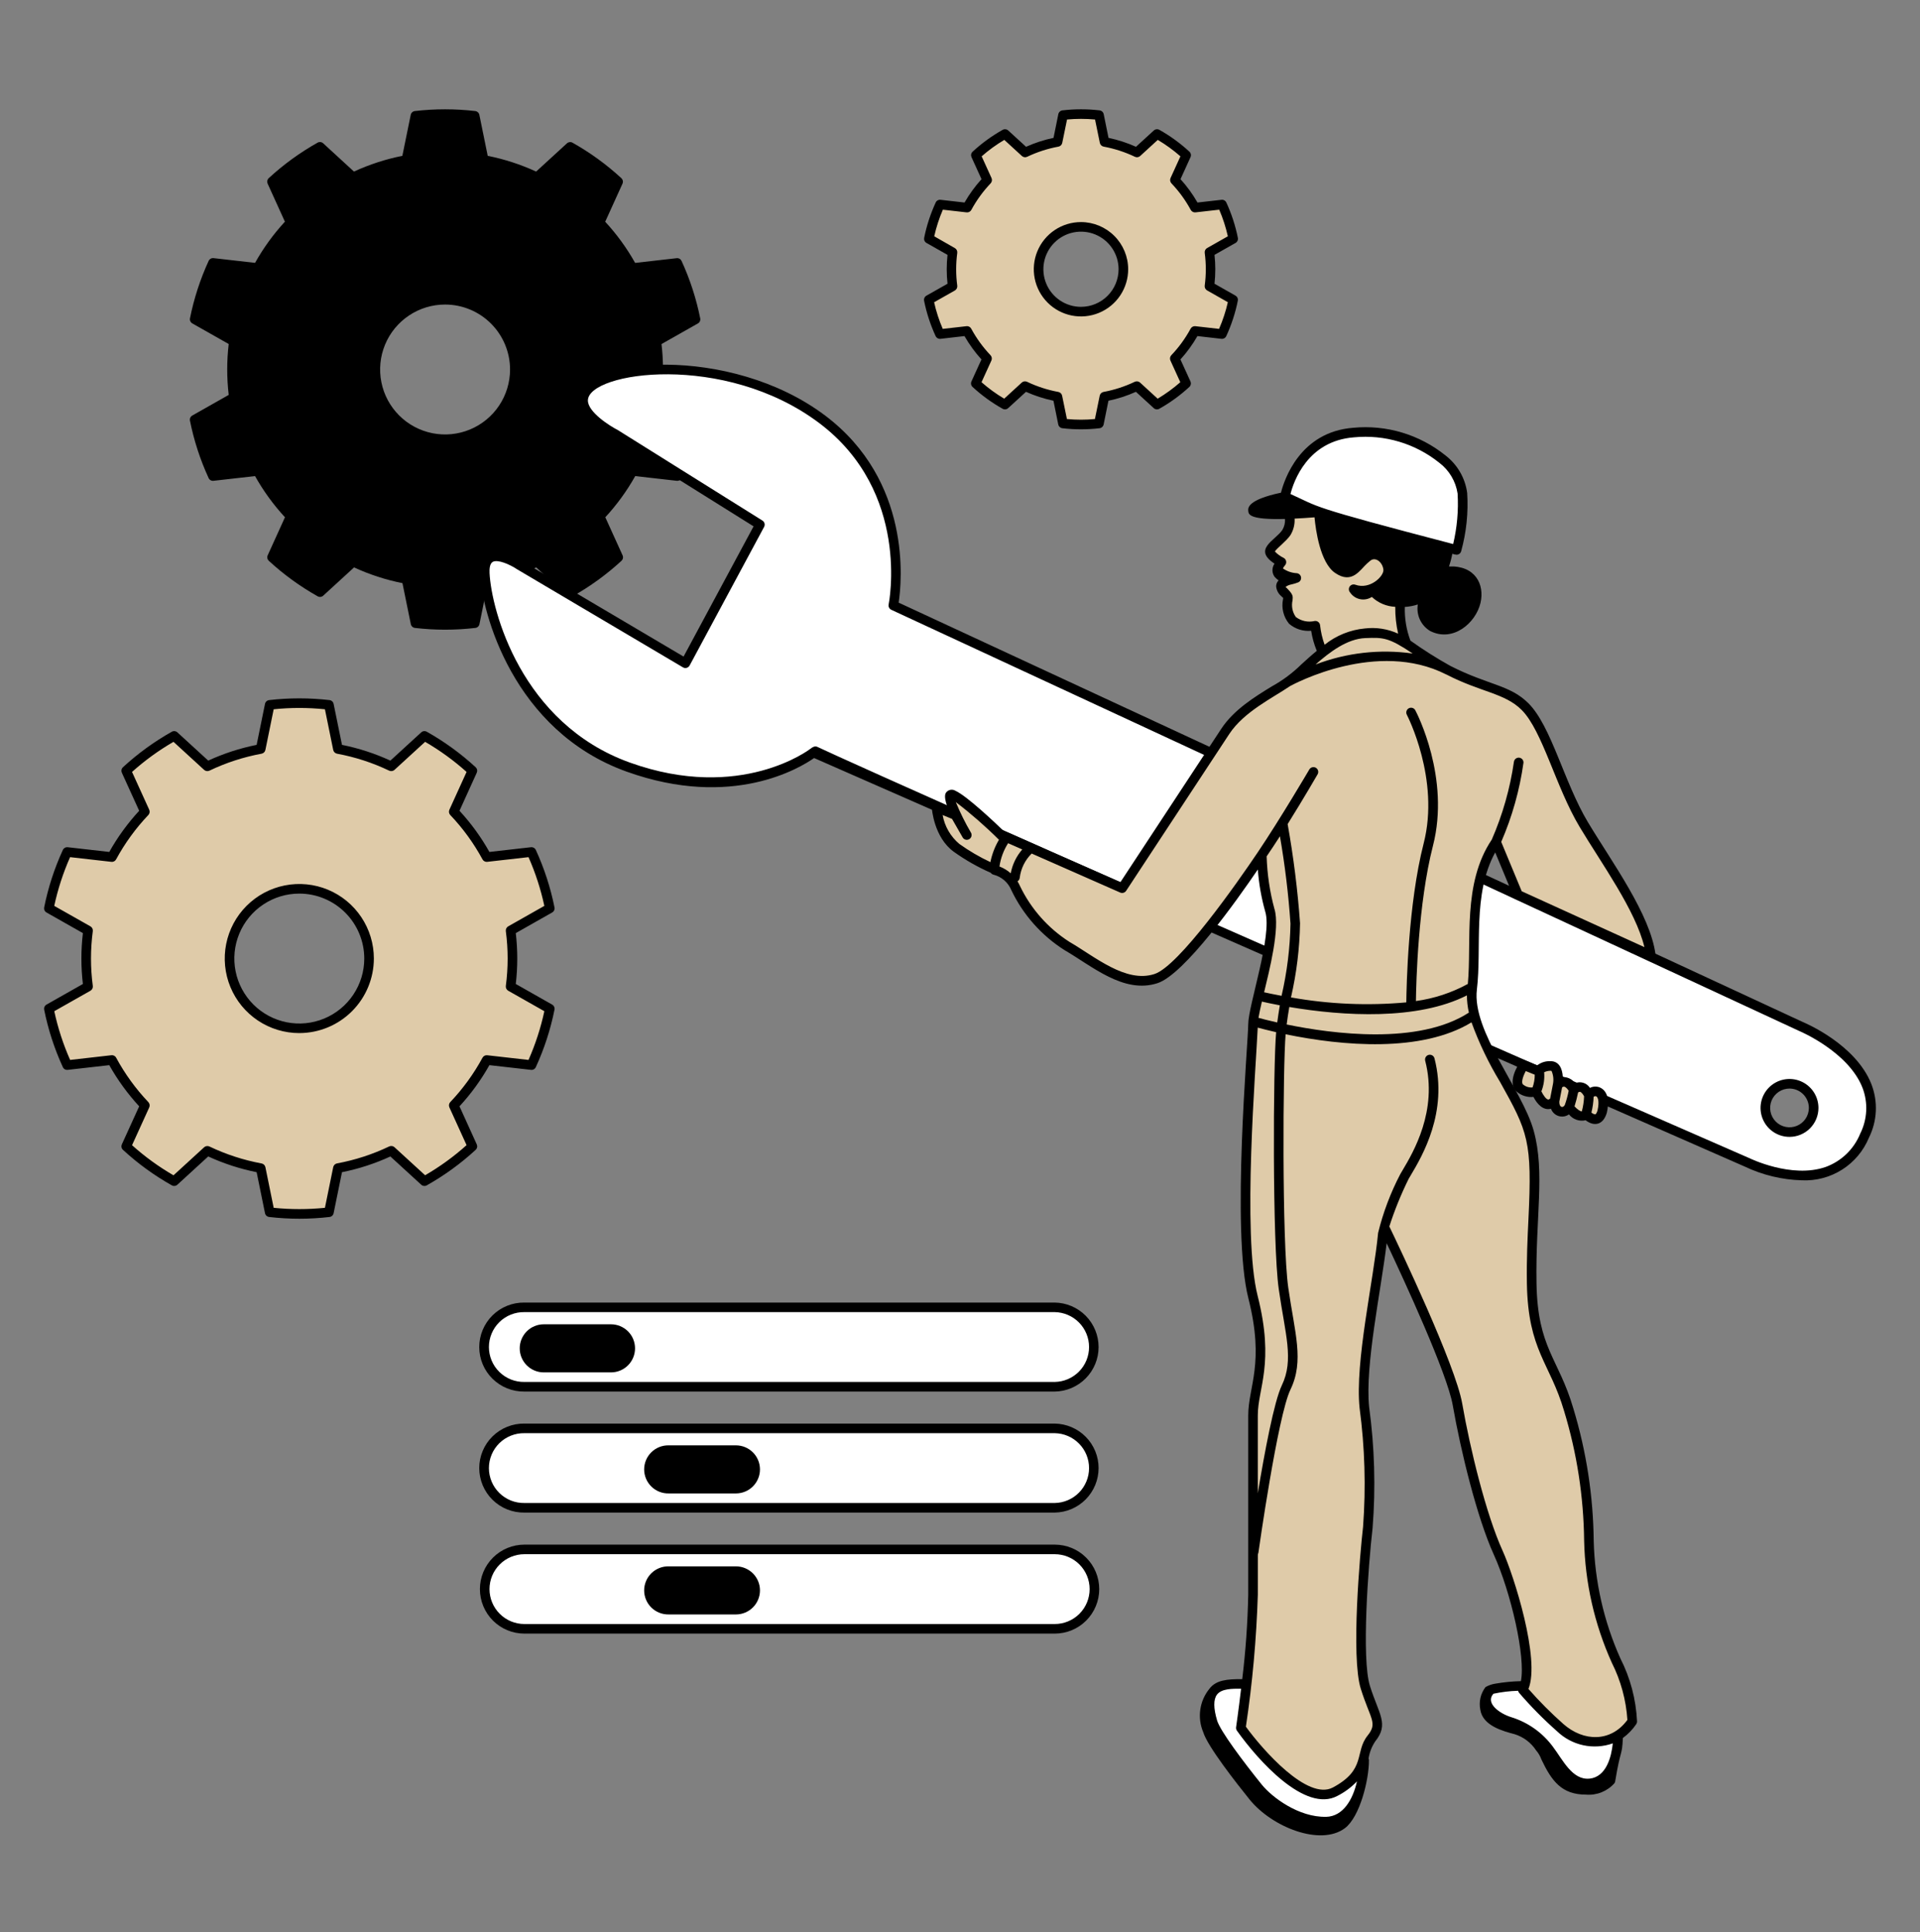 <svg width="155" height="156" viewBox="0 0 155 156" fill="none" xmlns="http://www.w3.org/2000/svg">
<rect x="0" y="0" width="155" height="156" fill="#808080" stroke="none"/>
<path d="M56.339 33.55L53.403 31.888C53.563 30.523 53.563 29.144 53.403 27.779L56.339 26.117C56.41 26.077 56.467 26.015 56.501 25.941C56.535 25.867 56.544 25.784 56.528 25.704C56.207 24.106 55.702 22.55 55.022 21.069C54.988 20.995 54.932 20.933 54.861 20.893C54.789 20.853 54.708 20.837 54.627 20.846L51.273 21.227C50.601 20.029 49.791 18.913 48.858 17.903L50.252 14.832C50.286 14.758 50.295 14.675 50.279 14.595C50.263 14.515 50.222 14.443 50.162 14.387C48.964 13.282 47.641 12.321 46.221 11.523C46.15 11.482 46.068 11.466 45.986 11.475C45.905 11.485 45.829 11.519 45.769 11.574L43.281 13.853C42.032 13.279 40.721 12.852 39.373 12.583L38.699 9.277C38.683 9.197 38.642 9.124 38.582 9.068C38.522 9.012 38.446 8.977 38.364 8.967C36.745 8.779 35.11 8.779 33.491 8.967C33.41 8.977 33.334 9.012 33.273 9.068C33.213 9.124 33.172 9.197 33.157 9.277L32.482 12.583C31.135 12.852 29.823 13.279 28.575 13.853L26.089 11.57C26.029 11.515 25.953 11.481 25.872 11.471C25.791 11.462 25.709 11.479 25.638 11.519C24.217 12.317 22.894 13.279 21.696 14.383C21.636 14.439 21.596 14.511 21.579 14.591C21.563 14.671 21.573 14.754 21.606 14.828L23 17.899C22.07 18.909 21.262 20.025 20.592 21.223L17.239 20.842C17.158 20.833 17.076 20.849 17.005 20.89C16.934 20.93 16.877 20.991 16.843 21.065C16.163 22.546 15.658 24.102 15.337 25.7C15.321 25.78 15.331 25.863 15.365 25.937C15.399 26.011 15.455 26.072 15.526 26.113L18.463 27.776C18.303 29.141 18.303 30.52 18.463 31.885L15.524 33.55C15.453 33.59 15.396 33.652 15.362 33.726C15.328 33.801 15.319 33.884 15.335 33.964C15.655 35.562 16.16 37.117 16.841 38.598C16.874 38.673 16.931 38.734 17.002 38.775C17.073 38.815 17.155 38.831 17.236 38.821L20.59 38.44C21.262 39.639 22.072 40.755 23.005 41.765L21.611 44.836C21.577 44.91 21.568 44.993 21.584 45.073C21.6 45.153 21.641 45.225 21.701 45.281C22.899 46.385 24.222 47.347 25.642 48.145C25.714 48.185 25.795 48.202 25.877 48.193C25.958 48.184 26.034 48.149 26.094 48.094L28.582 45.814C29.831 46.389 31.142 46.815 32.49 47.084L33.164 50.391C33.18 50.471 33.221 50.545 33.282 50.6C33.342 50.656 33.418 50.691 33.5 50.7C35.118 50.889 36.753 50.889 38.371 50.7C38.453 50.691 38.529 50.656 38.589 50.6C38.65 50.545 38.691 50.471 38.706 50.391L39.381 47.084C40.729 46.815 42.04 46.389 43.288 45.814L45.777 48.094C45.837 48.149 45.913 48.184 45.994 48.193C46.075 48.202 46.157 48.185 46.228 48.145C47.649 47.347 48.972 46.385 50.17 45.281C50.23 45.225 50.271 45.153 50.287 45.073C50.303 44.993 50.294 44.91 50.26 44.836L48.866 41.765C49.798 40.755 50.609 39.639 51.281 38.44L54.634 38.821C54.715 38.83 54.797 38.814 54.868 38.774C54.939 38.734 54.996 38.672 55.03 38.598C55.71 37.117 56.215 35.562 56.536 33.964C56.552 33.883 56.541 33.799 56.505 33.725C56.47 33.65 56.412 33.589 56.339 33.55ZM41.176 29.834C41.176 30.871 40.869 31.885 40.292 32.747C39.716 33.61 38.897 34.282 37.939 34.679C36.98 35.076 35.926 35.18 34.908 34.978C33.891 34.775 32.956 34.276 32.223 33.542C31.489 32.809 30.99 31.874 30.788 30.857C30.585 29.839 30.689 28.785 31.086 27.826C31.483 26.868 32.155 26.049 33.018 25.473C33.88 24.896 34.894 24.589 35.932 24.589C37.322 24.59 38.655 25.143 39.639 26.127C40.622 27.11 41.175 28.443 41.176 29.834Z" fill="black"/>
<path fill-rule="evenodd" clip-rule="evenodd" d="M88.72 9.296C87.755 9.183 86.779 9.183 85.814 9.296L85.373 11.459C84.467 11.627 83.588 11.913 82.757 12.311L81.131 10.82C80.284 11.296 79.495 11.869 78.779 12.528L79.695 14.541C79.06 15.208 78.516 15.957 78.078 16.767L75.881 16.517C75.475 17.4 75.174 18.328 74.982 19.281L76.903 20.364C76.783 21.277 76.783 22.203 76.903 23.115L74.982 24.204C75.174 25.157 75.475 26.085 75.881 26.968L78.075 26.719C78.513 27.529 79.056 28.277 79.691 28.944L78.776 30.957C79.491 31.616 80.281 32.189 81.128 32.666L82.754 31.175C83.584 31.572 84.464 31.859 85.37 32.026L85.811 34.19C86.776 34.303 87.752 34.303 88.717 34.19L89.158 32.026C90.064 31.859 90.944 31.572 91.774 31.175L93.4 32.666C94.247 32.189 95.036 31.616 95.751 30.957L94.837 28.944C95.472 28.277 96.015 27.529 96.453 26.719L98.647 26.968C99.053 26.085 99.354 25.157 99.546 24.204L97.63 23.115C97.752 22.203 97.752 21.277 97.63 20.364L99.552 19.277C99.361 18.324 99.059 17.396 98.654 16.513L96.459 16.762C96.021 15.952 95.478 15.203 94.843 14.536L95.757 12.523C95.042 11.864 94.254 11.291 93.406 10.815L91.781 12.306C90.95 11.908 90.07 11.622 89.164 11.454L88.72 9.296ZM87.267 18.318C87.944 18.318 88.605 18.519 89.168 18.895C89.731 19.27 90.17 19.805 90.429 20.43C90.688 21.055 90.756 21.744 90.624 22.407C90.492 23.071 90.166 23.681 89.688 24.16C89.209 24.639 88.599 24.965 87.935 25.097C87.272 25.229 86.583 25.161 85.958 24.902C85.333 24.643 84.798 24.204 84.422 23.642C84.046 23.079 83.845 22.417 83.845 21.74C83.846 20.833 84.206 19.963 84.848 19.321C85.489 18.679 86.359 18.319 87.267 18.318Z" fill="#DFCBA9"/>
<path d="M99.743 23.872L98.046 22.909C98.131 22.135 98.131 21.353 98.046 20.578L99.743 19.617C99.814 19.577 99.87 19.516 99.904 19.442C99.938 19.367 99.948 19.285 99.932 19.205C99.734 18.222 99.422 17.266 99.003 16.355C98.97 16.28 98.913 16.218 98.842 16.178C98.771 16.138 98.689 16.121 98.608 16.132L96.672 16.352C96.284 15.676 95.825 15.043 95.301 14.466L96.109 12.69C96.143 12.616 96.152 12.533 96.136 12.453C96.12 12.374 96.079 12.301 96.019 12.246C95.283 11.566 94.469 10.975 93.596 10.484C93.525 10.444 93.443 10.428 93.362 10.437C93.281 10.446 93.205 10.481 93.145 10.536L91.707 11.852C90.996 11.534 90.252 11.292 89.489 11.132L89.102 9.221C89.086 9.141 89.046 9.068 88.985 9.012C88.925 8.957 88.849 8.921 88.768 8.912C87.772 8.797 86.767 8.797 85.772 8.912C85.691 8.921 85.614 8.956 85.554 9.012C85.494 9.068 85.453 9.141 85.437 9.221L85.05 11.132C84.287 11.292 83.544 11.534 82.833 11.852L81.394 10.536C81.334 10.481 81.258 10.446 81.177 10.437C81.096 10.428 81.014 10.444 80.943 10.484C80.07 10.975 79.256 11.566 78.52 12.246C78.46 12.301 78.419 12.373 78.403 12.453C78.386 12.533 78.396 12.616 78.429 12.69L79.237 14.466C78.714 15.044 78.255 15.676 77.867 16.352L75.931 16.132C75.85 16.122 75.768 16.138 75.697 16.178C75.625 16.218 75.569 16.281 75.536 16.355C75.117 17.266 74.805 18.221 74.607 19.204C74.591 19.284 74.6 19.367 74.634 19.441C74.668 19.515 74.725 19.577 74.796 19.617L76.492 20.579C76.408 21.354 76.408 22.135 76.492 22.909L74.79 23.872C74.719 23.912 74.663 23.974 74.629 24.048C74.595 24.122 74.585 24.205 74.601 24.285C74.799 25.267 75.111 26.223 75.53 27.133C75.564 27.207 75.621 27.269 75.692 27.309C75.763 27.349 75.845 27.366 75.926 27.357L77.862 27.136C78.249 27.812 78.709 28.445 79.232 29.022L78.424 30.797C78.39 30.872 78.381 30.955 78.397 31.034C78.413 31.114 78.454 31.187 78.514 31.242C79.25 31.922 80.064 32.513 80.938 33.003C81.009 33.044 81.091 33.06 81.172 33.051C81.253 33.042 81.329 33.007 81.389 32.952L82.828 31.636C83.539 31.955 84.282 32.196 85.044 32.356L85.431 34.266C85.447 34.346 85.488 34.42 85.548 34.475C85.608 34.531 85.685 34.566 85.766 34.576C86.762 34.692 87.767 34.692 88.763 34.576C88.844 34.566 88.92 34.531 88.98 34.475C89.04 34.42 89.081 34.346 89.097 34.266L89.484 32.356C90.247 32.196 90.991 31.955 91.702 31.636L93.14 32.952C93.2 33.007 93.276 33.042 93.357 33.051C93.438 33.06 93.52 33.044 93.591 33.003C94.465 32.513 95.278 31.921 96.015 31.242C96.075 31.187 96.115 31.114 96.132 31.034C96.148 30.954 96.138 30.872 96.105 30.797L95.296 29.022C95.82 28.445 96.28 27.812 96.667 27.136L98.603 27.357C98.684 27.366 98.766 27.349 98.837 27.309C98.908 27.269 98.964 27.207 98.998 27.133C99.417 26.223 99.729 25.266 99.927 24.284C99.943 24.204 99.934 24.122 99.901 24.048C99.868 23.974 99.813 23.913 99.743 23.872ZM98.416 26.555L96.504 26.338C96.427 26.328 96.349 26.343 96.28 26.378C96.21 26.414 96.154 26.47 96.117 26.538C95.695 27.318 95.171 28.039 94.559 28.681C94.506 28.737 94.471 28.807 94.458 28.883C94.445 28.959 94.455 29.038 94.487 29.108L95.285 30.86C94.718 31.359 94.105 31.804 93.456 32.19L92.037 30.89C91.98 30.838 91.909 30.804 91.832 30.793C91.756 30.781 91.678 30.793 91.608 30.826C90.808 31.208 89.961 31.484 89.089 31.645C89.013 31.659 88.943 31.695 88.888 31.749C88.833 31.803 88.795 31.872 88.779 31.948L88.392 33.833C87.64 33.905 86.883 33.905 86.131 33.833L85.744 31.948C85.729 31.872 85.691 31.803 85.636 31.749C85.581 31.695 85.511 31.658 85.435 31.645C84.562 31.484 83.715 31.209 82.915 30.826C82.846 30.793 82.767 30.781 82.691 30.792C82.615 30.803 82.543 30.837 82.486 30.89L81.067 32.19C80.417 31.804 79.805 31.359 79.237 30.86L80.035 29.108C80.067 29.038 80.077 28.959 80.064 28.883C80.052 28.807 80.016 28.737 79.963 28.681C79.352 28.038 78.828 27.318 78.406 26.538C78.37 26.469 78.313 26.413 78.244 26.377C78.175 26.341 78.096 26.327 78.019 26.338L76.107 26.555C75.808 25.861 75.575 25.141 75.41 24.404L77.085 23.455C77.152 23.417 77.207 23.36 77.241 23.291C77.275 23.222 77.289 23.145 77.279 23.068C77.162 22.189 77.162 21.299 77.279 20.419C77.289 20.343 77.275 20.265 77.241 20.196C77.207 20.127 77.152 20.07 77.085 20.032L75.42 19.079C75.585 18.343 75.818 17.623 76.117 16.93L78.029 17.147C78.106 17.157 78.185 17.143 78.254 17.107C78.323 17.071 78.38 17.015 78.416 16.946C78.838 16.167 79.362 15.446 79.973 14.804C80.026 14.748 80.062 14.677 80.074 14.601C80.087 14.525 80.077 14.447 80.045 14.376L79.248 12.623C79.815 12.124 80.427 11.68 81.077 11.295L82.496 12.595C82.553 12.647 82.625 12.681 82.701 12.692C82.778 12.704 82.856 12.692 82.925 12.658C83.725 12.276 84.572 12.001 85.445 11.84C85.521 11.826 85.591 11.79 85.646 11.736C85.701 11.682 85.739 11.612 85.754 11.537L86.141 9.65C86.894 9.581 87.65 9.581 88.402 9.65L88.789 11.537C88.805 11.612 88.843 11.681 88.898 11.735C88.953 11.789 89.023 11.825 89.099 11.839C89.971 12.001 90.818 12.276 91.618 12.658C91.688 12.692 91.766 12.703 91.842 12.692C91.919 12.681 91.99 12.647 92.047 12.595L93.466 11.295C94.115 11.68 94.728 12.125 95.295 12.623L94.497 14.376C94.465 14.447 94.455 14.525 94.468 14.601C94.481 14.677 94.516 14.748 94.569 14.804C95.181 15.446 95.705 16.166 96.127 16.946C96.164 17.015 96.221 17.07 96.29 17.106C96.359 17.142 96.437 17.156 96.514 17.147L98.427 16.93C98.725 17.623 98.958 18.343 99.123 19.079L97.449 20.028C97.382 20.066 97.328 20.123 97.293 20.192C97.259 20.261 97.246 20.338 97.256 20.415C97.373 21.293 97.373 22.183 97.256 23.062C97.246 23.138 97.259 23.216 97.293 23.285C97.328 23.354 97.382 23.411 97.449 23.449L99.123 24.399C98.955 25.137 98.718 25.857 98.416 26.551V26.555Z" fill="black"/>
<path d="M87.267 17.931C86.513 17.931 85.777 18.154 85.15 18.573C84.524 18.992 84.036 19.587 83.747 20.283C83.459 20.979 83.384 21.745 83.531 22.484C83.678 23.223 84.041 23.901 84.573 24.434C85.106 24.967 85.785 25.33 86.524 25.477C87.263 25.623 88.029 25.548 88.725 25.259C89.421 24.971 90.016 24.483 90.434 23.856C90.853 23.23 91.076 22.493 91.076 21.74C91.075 20.73 90.673 19.762 89.959 19.048C89.245 18.334 88.277 17.932 87.267 17.931ZM87.267 24.775C86.667 24.775 86.08 24.597 85.581 24.263C85.082 23.93 84.692 23.456 84.463 22.901C84.233 22.346 84.173 21.736 84.29 21.148C84.407 20.559 84.696 20.018 85.121 19.593C85.545 19.169 86.086 18.88 86.675 18.763C87.263 18.646 87.874 18.706 88.428 18.936C88.983 19.165 89.457 19.554 89.79 20.053C90.124 20.552 90.302 21.139 90.302 21.74C90.301 22.544 89.981 23.316 89.412 23.885C88.843 24.454 88.072 24.774 87.267 24.775Z" fill="black"/>
<path fill-rule="evenodd" clip-rule="evenodd" d="M26.554 56.914C24.966 56.729 23.361 56.729 21.772 56.914L21.046 60.475C19.555 60.75 18.107 61.22 16.74 61.874L14.06 59.421C12.664 60.204 11.365 61.147 10.188 62.231L11.693 65.539C10.649 66.638 9.754 67.869 9.032 69.202L5.422 68.792C4.755 70.245 4.26 71.772 3.946 73.34L7.108 75.127C6.909 76.63 6.909 78.152 7.108 79.654L3.946 81.448C4.261 83.017 4.757 84.543 5.424 85.997L9.035 85.587C9.757 86.92 10.651 88.151 11.696 89.25L10.191 92.557C11.367 93.641 12.667 94.585 14.062 95.368L16.742 92.915C18.11 93.569 19.557 94.039 21.048 94.313L21.774 97.875C23.363 98.06 24.968 98.06 26.557 97.875L27.283 94.313C28.773 94.039 30.221 93.569 31.589 92.915L34.269 95.368C35.664 94.585 36.964 93.641 38.14 92.557L36.635 89.25C37.679 88.151 38.574 86.92 39.295 85.587L42.907 85.997C43.574 84.543 44.07 83.017 44.385 81.448L41.223 79.657C41.422 78.155 41.422 76.633 41.223 75.13L44.385 73.34C44.07 71.771 43.574 70.245 42.907 68.791L39.295 69.201C38.574 67.868 37.679 66.637 36.635 65.538L38.14 62.231C36.964 61.147 35.664 60.203 34.269 59.42L31.587 61.874C30.22 61.22 28.772 60.749 27.282 60.475L26.554 56.914ZM24.163 71.762C25.277 71.762 26.366 72.092 27.292 72.711C28.218 73.33 28.94 74.209 29.366 75.239C29.793 76.268 29.904 77.4 29.687 78.493C29.47 79.585 28.934 80.589 28.146 81.376C27.359 82.164 26.355 82.701 25.263 82.918C24.17 83.135 23.038 83.024 22.009 82.598C20.979 82.171 20.1 81.45 19.481 80.523C18.862 79.597 18.532 78.508 18.532 77.394C18.532 75.901 19.126 74.469 20.182 73.413C21.238 72.357 22.669 71.763 24.163 71.762Z" fill="#DFCBA9"/>
<path d="M21.727 98.26C21.645 98.25 21.569 98.215 21.509 98.159C21.448 98.104 21.407 98.03 21.392 97.95L20.718 94.644C19.37 94.374 18.059 93.948 16.81 93.373L14.321 95.654C14.261 95.709 14.185 95.744 14.104 95.753C14.023 95.763 13.941 95.746 13.87 95.706C12.449 94.907 11.126 93.946 9.928 92.841C9.868 92.786 9.827 92.714 9.811 92.634C9.794 92.554 9.804 92.471 9.837 92.397L11.236 89.326C10.304 88.315 9.494 87.2 8.821 86.002L5.468 86.382C5.387 86.392 5.305 86.376 5.234 86.336C5.163 86.296 5.106 86.234 5.073 86.16C4.392 84.678 3.887 83.123 3.567 81.525C3.551 81.445 3.56 81.362 3.594 81.288C3.628 81.214 3.685 81.152 3.756 81.112L6.692 79.448C6.531 78.084 6.531 76.705 6.692 75.34L3.756 73.676C3.685 73.636 3.628 73.575 3.594 73.5C3.56 73.426 3.551 73.343 3.567 73.263C3.887 71.665 4.393 70.11 5.073 68.629C5.107 68.555 5.163 68.493 5.234 68.453C5.305 68.413 5.387 68.397 5.468 68.406L8.821 68.787C9.493 67.588 10.304 66.473 11.236 65.463L9.837 62.391C9.804 62.317 9.794 62.234 9.811 62.154C9.827 62.074 9.868 62.002 9.928 61.946C11.126 60.842 12.449 59.88 13.87 59.082C13.941 59.041 14.023 59.025 14.104 59.034C14.185 59.043 14.261 59.078 14.321 59.133L16.81 61.413C18.059 60.838 19.37 60.412 20.718 60.142L21.392 56.836C21.407 56.756 21.448 56.682 21.509 56.627C21.569 56.571 21.645 56.536 21.727 56.527C23.346 56.339 24.98 56.339 26.599 56.527C26.68 56.536 26.757 56.571 26.817 56.627C26.877 56.683 26.918 56.756 26.934 56.836L27.608 60.142C28.955 60.412 30.267 60.838 31.515 61.413L34.004 59.133C34.064 59.078 34.14 59.043 34.221 59.034C34.303 59.025 34.384 59.041 34.456 59.082C35.876 59.88 37.2 60.842 38.398 61.946C38.458 62.002 38.499 62.074 38.515 62.154C38.531 62.234 38.521 62.317 38.488 62.391L37.094 65.463C38.026 66.473 38.837 67.588 39.509 68.787L42.862 68.406C42.943 68.397 43.025 68.413 43.096 68.454C43.167 68.494 43.224 68.555 43.258 68.63C43.937 70.111 44.442 71.665 44.763 73.263C44.779 73.343 44.77 73.426 44.736 73.5C44.702 73.575 44.645 73.636 44.574 73.676L41.638 75.34C41.798 76.705 41.798 78.084 41.638 79.448L44.574 81.112C44.645 81.152 44.702 81.214 44.735 81.288C44.769 81.362 44.779 81.445 44.763 81.525C44.443 83.123 43.937 84.678 43.258 86.159C43.225 86.234 43.168 86.296 43.097 86.336C43.026 86.376 42.944 86.393 42.862 86.382L39.509 86.002C38.836 87.2 38.026 88.315 37.094 89.326L38.488 92.397C38.521 92.471 38.531 92.554 38.515 92.634C38.499 92.713 38.458 92.786 38.398 92.841C37.199 93.946 35.876 94.907 34.456 95.706C34.384 95.746 34.302 95.763 34.221 95.753C34.14 95.744 34.064 95.709 34.004 95.654L31.515 93.375C30.267 93.949 28.955 94.376 27.608 94.645L26.934 97.951C26.918 98.032 26.877 98.105 26.817 98.161C26.757 98.216 26.68 98.251 26.599 98.261C24.98 98.449 23.345 98.448 21.727 98.26ZM22.094 97.52C23.469 97.66 24.856 97.66 26.231 97.52L26.9 94.237C26.916 94.161 26.954 94.092 27.009 94.038C27.064 93.984 27.134 93.948 27.21 93.934C28.667 93.664 30.082 93.204 31.418 92.565C31.488 92.531 31.566 92.52 31.642 92.531C31.719 92.542 31.79 92.576 31.847 92.628L34.319 94.892C35.515 94.198 36.637 93.383 37.666 92.46L36.278 89.41C36.246 89.34 36.236 89.261 36.249 89.185C36.261 89.109 36.297 89.038 36.35 88.983C37.371 87.909 38.245 86.706 38.951 85.403C38.988 85.335 39.044 85.279 39.113 85.243C39.182 85.207 39.261 85.193 39.338 85.203L42.667 85.581C43.225 84.316 43.653 82.998 43.945 81.646L41.029 79.994C40.962 79.956 40.907 79.899 40.873 79.83C40.838 79.761 40.825 79.683 40.835 79.607C41.03 78.138 41.03 76.65 40.835 75.181C40.825 75.105 40.838 75.027 40.873 74.958C40.907 74.889 40.962 74.832 41.029 74.794L43.945 73.142C43.653 71.791 43.225 70.472 42.667 69.207L39.338 69.585C39.261 69.595 39.183 69.581 39.114 69.545C39.044 69.509 38.988 69.454 38.951 69.385C38.245 68.083 37.371 66.879 36.35 65.806C36.297 65.75 36.261 65.68 36.249 65.603C36.236 65.527 36.246 65.449 36.278 65.379L37.666 62.327C36.637 61.405 35.515 60.59 34.319 59.896L31.847 62.16C31.79 62.212 31.719 62.246 31.642 62.258C31.566 62.269 31.488 62.257 31.418 62.224C30.082 61.584 28.667 61.124 27.21 60.855C27.134 60.841 27.064 60.804 27.009 60.75C26.953 60.696 26.916 60.627 26.9 60.551L26.231 57.268C24.856 57.127 23.469 57.127 22.094 57.268L21.425 60.551C21.409 60.627 21.372 60.696 21.317 60.75C21.261 60.804 21.191 60.841 21.115 60.855C19.658 61.124 18.243 61.584 16.906 62.224C16.837 62.257 16.759 62.269 16.683 62.257C16.606 62.246 16.535 62.212 16.478 62.16L14.006 59.896C12.81 60.59 11.688 61.404 10.659 62.327L12.047 65.379C12.079 65.449 12.089 65.527 12.076 65.603C12.064 65.68 12.028 65.75 11.975 65.806C10.954 66.879 10.08 68.083 9.374 69.385C9.338 69.454 9.281 69.51 9.212 69.546C9.143 69.582 9.064 69.596 8.987 69.585L5.658 69.207C5.098 70.472 4.67 71.79 4.379 73.142L7.299 74.794C7.366 74.832 7.42 74.889 7.455 74.958C7.489 75.027 7.502 75.105 7.492 75.181C7.297 76.65 7.297 78.138 7.492 79.607C7.502 79.683 7.489 79.761 7.455 79.83C7.42 79.899 7.366 79.956 7.299 79.994L4.382 81.646C4.673 82.998 5.101 84.316 5.661 85.58L8.99 85.201C9.068 85.19 9.146 85.204 9.216 85.24C9.285 85.276 9.342 85.332 9.377 85.402C10.082 86.706 10.956 87.911 11.976 88.986C12.029 89.042 12.064 89.113 12.077 89.189C12.09 89.265 12.08 89.343 12.048 89.414L10.66 92.464C11.689 93.388 12.811 94.202 14.007 94.896L16.479 92.632C16.536 92.58 16.607 92.546 16.683 92.535C16.76 92.524 16.837 92.535 16.907 92.569C18.244 93.208 19.659 93.668 21.116 93.938C21.192 93.951 21.262 93.988 21.317 94.042C21.372 94.096 21.41 94.165 21.426 94.24L22.094 97.52ZM24.163 83.413C22.972 83.413 21.808 83.06 20.819 82.399C19.829 81.737 19.057 80.797 18.602 79.698C18.146 78.598 18.027 77.388 18.259 76.22C18.491 75.052 19.065 73.98 19.907 73.138C20.748 72.296 21.821 71.723 22.988 71.491C24.156 71.259 25.366 71.378 26.466 71.833C27.566 72.289 28.506 73.06 29.167 74.05C29.829 75.04 30.182 76.204 30.182 77.394C30.179 78.99 29.544 80.519 28.416 81.647C27.288 82.775 25.758 83.41 24.163 83.412V83.413ZM24.163 72.15C23.125 72.15 22.111 72.457 21.249 73.033C20.386 73.61 19.714 74.429 19.317 75.387C18.92 76.346 18.816 77.4 19.019 78.418C19.221 79.435 19.721 80.369 20.454 81.103C21.187 81.836 22.122 82.336 23.139 82.538C24.157 82.741 25.211 82.637 26.17 82.24C27.128 81.843 27.947 81.171 28.523 80.308C29.1 79.446 29.407 78.432 29.407 77.394C29.406 76.004 28.853 74.671 27.87 73.687C26.886 72.704 25.553 72.151 24.163 72.15Z" fill="black"/>
<path fill-rule="evenodd" clip-rule="evenodd" d="M88.353 108.763C88.352 107.913 88.015 107.098 87.413 106.497C86.812 105.896 85.997 105.558 85.147 105.558H42.336C41.911 105.552 41.489 105.63 41.094 105.788C40.699 105.946 40.34 106.181 40.037 106.479C39.734 106.778 39.494 107.133 39.329 107.525C39.165 107.917 39.081 108.338 39.081 108.763C39.081 109.189 39.165 109.609 39.329 110.002C39.494 110.394 39.734 110.749 40.037 111.047C40.34 111.346 40.699 111.581 41.094 111.739C41.489 111.897 41.911 111.975 42.336 111.968H85.147C85.997 111.968 86.812 111.63 87.414 111.029C88.015 110.428 88.352 109.613 88.353 108.763Z" fill="white"/>
<path fill-rule="evenodd" clip-rule="evenodd" d="M88.353 118.536C88.353 117.685 88.015 116.87 87.414 116.269C86.813 115.668 85.997 115.33 85.147 115.33H42.336C41.911 115.324 41.489 115.402 41.094 115.56C40.699 115.718 40.34 115.953 40.037 116.251C39.734 116.549 39.494 116.905 39.329 117.297C39.165 117.689 39.081 118.11 39.081 118.535C39.081 118.96 39.165 119.381 39.329 119.773C39.494 120.166 39.734 120.521 40.037 120.819C40.34 121.118 40.699 121.353 41.094 121.511C41.489 121.669 41.911 121.747 42.336 121.74H85.147C85.997 121.74 86.812 121.403 87.413 120.802C88.015 120.201 88.352 119.386 88.353 118.536Z" fill="white"/>
<path fill-rule="evenodd" clip-rule="evenodd" d="M88.353 128.307C88.352 127.457 88.015 126.642 87.414 126.041C86.812 125.44 85.997 125.102 85.147 125.102H42.336C41.911 125.095 41.489 125.173 41.094 125.332C40.699 125.49 40.34 125.725 40.037 126.023C39.734 126.321 39.494 126.677 39.329 127.069C39.165 127.461 39.081 127.882 39.081 128.307C39.081 128.732 39.165 129.153 39.329 129.545C39.494 129.937 39.734 130.293 40.037 130.591C40.34 130.889 40.699 131.124 41.094 131.283C41.489 131.441 41.911 131.519 42.336 131.512H85.147C85.997 131.512 86.812 131.174 87.413 130.574C88.015 129.973 88.352 129.157 88.353 128.307Z" fill="white"/>
<path d="M85.147 112.356H42.336C41.859 112.363 41.386 112.276 40.944 112.098C40.502 111.921 40.1 111.657 39.761 111.323C39.421 110.989 39.152 110.59 38.968 110.151C38.784 109.711 38.69 109.24 38.69 108.763C38.69 108.287 38.784 107.816 38.968 107.376C39.152 106.937 39.421 106.538 39.761 106.204C40.1 105.87 40.502 105.606 40.944 105.429C41.386 105.251 41.859 105.164 42.336 105.171H85.147C86.091 105.184 86.991 105.569 87.654 106.241C88.316 106.914 88.688 107.82 88.688 108.763C88.688 109.707 88.316 110.613 87.654 111.286C86.991 111.958 86.091 112.343 85.147 112.356ZM42.336 105.942C41.961 105.936 41.59 106.005 41.242 106.143C40.895 106.282 40.579 106.489 40.312 106.751C40.045 107.014 39.833 107.327 39.689 107.672C39.544 108.017 39.47 108.387 39.47 108.761C39.47 109.135 39.544 109.506 39.689 109.851C39.833 110.196 40.045 110.509 40.312 110.771C40.579 111.033 40.895 111.24 41.242 111.379C41.59 111.518 41.961 111.586 42.336 111.58H85.147C85.886 111.568 86.591 111.265 87.11 110.738C87.629 110.211 87.919 109.501 87.919 108.761C87.919 108.022 87.629 107.312 87.11 106.784C86.591 106.257 85.886 105.955 85.147 105.942H42.336Z" fill="black"/>
<path d="M85.147 122.128H42.336C41.859 122.135 41.386 122.047 40.944 121.87C40.502 121.693 40.1 121.429 39.761 121.095C39.421 120.76 39.152 120.362 38.968 119.923C38.784 119.483 38.69 119.012 38.69 118.535C38.69 118.059 38.784 117.587 38.968 117.148C39.152 116.709 39.421 116.31 39.761 115.976C40.1 115.642 40.502 115.378 40.944 115.201C41.386 115.023 41.859 114.935 42.336 114.942H85.147C86.091 114.956 86.991 115.341 87.654 116.013C88.316 116.685 88.688 117.591 88.688 118.535C88.688 119.479 88.316 120.385 87.654 121.057C86.991 121.73 86.091 122.114 85.147 122.128ZM42.336 115.717C41.961 115.71 41.59 115.779 41.242 115.918C40.895 116.057 40.579 116.263 40.312 116.525C40.045 116.788 39.833 117.101 39.689 117.446C39.544 117.791 39.47 118.161 39.47 118.535C39.47 118.909 39.544 119.28 39.689 119.625C39.833 119.97 40.045 120.283 40.312 120.545C40.579 120.807 40.895 121.014 41.242 121.153C41.59 121.292 41.961 121.36 42.336 121.354H85.147C85.886 121.342 86.591 121.039 87.11 120.512C87.629 119.985 87.919 119.275 87.919 118.535C87.919 117.796 87.629 117.086 87.11 116.559C86.591 116.031 85.886 115.729 85.147 115.717H42.336Z" fill="black"/>
<path d="M85.147 131.9H42.336C41.383 131.9 40.469 131.522 39.795 130.848C39.122 130.174 38.743 129.26 38.743 128.307C38.743 127.355 39.122 126.441 39.795 125.767C40.469 125.093 41.383 124.715 42.336 124.715H85.147C86.1 124.715 87.014 125.093 87.687 125.767C88.361 126.441 88.74 127.355 88.74 128.307C88.74 129.26 88.361 130.174 87.687 130.848C87.014 131.522 86.1 131.9 85.147 131.9ZM42.336 125.489C41.588 125.489 40.871 125.786 40.343 126.315C39.814 126.843 39.517 127.56 39.517 128.307C39.517 129.055 39.814 129.772 40.343 130.3C40.871 130.829 41.588 131.126 42.336 131.126H85.147C85.895 131.126 86.611 130.829 87.14 130.3C87.668 129.772 87.965 129.055 87.965 128.307C87.965 127.56 87.668 126.843 87.14 126.315C86.611 125.786 85.895 125.489 85.147 125.489H42.336Z" fill="black"/>
<path fill-rule="evenodd" clip-rule="evenodd" d="M51.266 108.867C51.266 108.352 51.062 107.858 50.698 107.495C50.334 107.131 49.84 106.926 49.325 106.926H43.897C43.382 106.926 42.889 107.13 42.525 107.494C42.161 107.858 41.956 108.352 41.956 108.867C41.956 109.382 42.161 109.875 42.525 110.239C42.889 110.603 43.382 110.808 43.897 110.808H49.325C49.84 110.808 50.334 110.603 50.698 110.239C51.062 109.875 51.266 109.382 51.266 108.867Z" fill="black"/>
<path fill-rule="evenodd" clip-rule="evenodd" d="M61.352 118.64C61.351 118.126 61.147 117.632 60.783 117.268C60.419 116.904 59.925 116.7 59.41 116.7H53.982C53.724 116.695 53.468 116.741 53.228 116.836C52.988 116.932 52.769 117.074 52.585 117.254C52.4 117.435 52.254 117.651 52.154 117.889C52.054 118.127 52.002 118.382 52.002 118.641C52.002 118.899 52.054 119.154 52.154 119.392C52.254 119.63 52.4 119.846 52.585 120.027C52.769 120.208 52.988 120.35 53.228 120.445C53.468 120.54 53.724 120.586 53.982 120.581H59.41C59.925 120.581 60.419 120.377 60.783 120.013C61.147 119.649 61.352 119.155 61.352 118.64Z" fill="black"/>
<path fill-rule="evenodd" clip-rule="evenodd" d="M61.352 128.411C61.352 127.896 61.147 127.403 60.783 127.039C60.419 126.675 59.925 126.47 59.41 126.47H53.982C53.724 126.465 53.468 126.511 53.228 126.607C52.988 126.702 52.769 126.844 52.585 127.025C52.4 127.205 52.254 127.421 52.154 127.659C52.054 127.897 52.002 128.153 52.002 128.411C52.002 128.669 52.054 128.925 52.154 129.163C52.254 129.401 52.4 129.616 52.585 129.797C52.769 129.978 52.988 130.12 53.228 130.215C53.468 130.31 53.724 130.357 53.982 130.352H59.41C59.925 130.352 60.419 130.147 60.783 129.783C61.147 129.419 61.351 128.926 61.352 128.411Z" fill="black"/>
<path fill-rule="evenodd" clip-rule="evenodd" d="M65.67 60.756L141.017 93.842C141.017 93.842 147.949 97.332 150.526 91.695C153.104 86.059 145.386 82.877 145.386 82.877L72.117 48.887C72.117 48.887 74.071 39.667 66.388 33.867C58.705 28.066 47.149 29.422 47.072 32.311C47.036 33.712 49.693 35.07 49.693 35.07L61.342 42.356L55.332 53.549L41.954 45.638C41.954 45.638 39.005 43.648 39.134 46.289C39.263 48.931 41.457 58.614 50.726 61.938C59.995 65.262 65.67 60.756 65.67 60.756ZM144.464 87.505C144.85 87.505 145.227 87.62 145.547 87.834C145.868 88.049 146.118 88.353 146.265 88.71C146.413 89.066 146.451 89.458 146.376 89.837C146.301 90.215 146.115 90.562 145.842 90.835C145.569 91.108 145.222 91.293 144.843 91.368C144.465 91.444 144.073 91.405 143.717 91.257C143.36 91.11 143.056 90.86 142.841 90.539C142.627 90.218 142.513 89.841 142.513 89.456C142.513 89.199 142.563 88.946 142.661 88.709C142.759 88.472 142.903 88.257 143.084 88.076C143.266 87.895 143.481 87.751 143.717 87.653C143.954 87.555 144.208 87.505 144.464 87.505Z" fill="white"/>
<path d="M145.462 95.299C143.862 95.255 142.288 94.876 140.843 94.187L65.721 61.204C64.632 61.973 59.129 65.365 50.596 62.306C41.399 59.007 38.899 49.413 38.749 46.311C38.69 46.008 38.72 45.694 38.835 45.408C38.95 45.121 39.146 44.874 39.399 44.697C40.38 44.145 41.992 45.199 42.172 45.322L55.184 53.013L60.836 42.498L49.49 35.4C49.225 35.266 46.646 33.902 46.686 32.303C46.774 28.808 58.936 27.759 66.619 33.556C73.616 38.837 72.802 46.982 72.548 48.658L145.549 82.524C145.708 82.589 149.807 84.311 151.074 87.53C151.345 88.225 151.467 88.969 151.434 89.713C151.4 90.458 151.211 91.188 150.879 91.856C150.441 92.918 149.685 93.819 148.716 94.435C147.746 95.051 146.61 95.353 145.462 95.299ZM66.084 60.349C67.848 61.196 89.667 71.005 141.172 93.487C141.225 93.51 144.627 95.19 147.394 94.219C148.018 93.989 148.588 93.632 149.067 93.17C149.545 92.708 149.923 92.151 150.174 91.535C150.461 90.962 150.625 90.336 150.657 89.696C150.688 89.056 150.585 88.417 150.355 87.819C149.205 84.903 145.278 83.255 145.239 83.238L71.955 49.236C71.876 49.199 71.811 49.137 71.772 49.059C71.733 48.98 71.721 48.891 71.739 48.806C71.757 48.715 73.544 39.752 66.153 34.172C58.483 28.386 47.518 30.038 47.461 32.32C47.437 33.263 49.241 34.4 49.872 34.721L61.55 42.031C61.634 42.083 61.694 42.165 61.719 42.26C61.744 42.355 61.732 42.456 61.686 42.542L55.674 53.731C55.649 53.778 55.615 53.819 55.574 53.852C55.533 53.885 55.486 53.909 55.435 53.923C55.385 53.937 55.331 53.941 55.279 53.934C55.227 53.927 55.177 53.909 55.132 53.882L41.757 45.972C41.167 45.576 40.179 45.14 39.777 45.368C39.536 45.504 39.505 45.934 39.521 46.27C39.666 49.238 42.059 58.419 50.857 61.574C59.796 64.781 65.376 60.497 65.43 60.453C65.781 60.175 65.934 60.278 66.084 60.349Z" fill="black"/>
<path fill-rule="evenodd" clip-rule="evenodd" d="M123.079 136.107C122.111 136.095 121.146 136.218 120.211 136.47C120.052 136.686 119.942 136.932 119.887 137.194C119.831 137.455 119.832 137.725 119.889 137.986C120.044 138.977 121.305 139.357 122.389 139.643C123.232 139.918 123.953 140.477 124.43 141.225C124.866 141.762 125.436 144.186 127.379 144.458C129.323 144.731 130.012 143.754 130.012 143.754L130.388 141.609C130.543 141.152 130.626 140.674 130.634 140.191L130.565 140.154C129.828 140.556 128.981 140.709 128.15 140.59C127.319 140.471 126.549 140.086 125.955 139.492C124.879 138.542 123.871 137.519 122.935 136.43C122.996 136.329 123.044 136.22 123.079 136.107Z" fill="white"/>
<path fill-rule="evenodd" clip-rule="evenodd" d="M100.631 135.962C100.399 137.994 100.174 139.514 100.174 139.514C100.174 139.514 104.929 146.195 107.79 144.662C108.34 144.433 108.831 144.082 109.224 143.634C109.617 143.186 109.903 142.654 110.058 142.079L110.126 142.123C110.129 143.08 109.948 144.029 109.592 144.917C109.592 144.917 109.568 147.021 107.063 147.081C104.559 147.142 102.313 145.267 101.558 144.334C100.804 143.4 98.163 140.157 97.887 139.031C96.846 135.596 99.339 135.993 100.631 135.962Z" fill="white"/>
<path fill-rule="evenodd" clip-rule="evenodd" d="M90.59 71.715L98.916 59.055C100.293 56.965 103.047 55.803 104.346 54.781C105.645 53.758 107.774 51.226 110.21 51.132C112.028 51.061 112.439 51.176 115.062 52.99C118.838 55.602 121.345 55.285 123.114 57.057C124.883 58.828 125.915 63.339 127.848 66.569C129.78 69.799 132.861 73.967 133.268 77.143L122.691 72.4L120.773 67.975C118.345 71.556 119.273 76.289 118.837 79.847C118.401 83.405 122.53 88.112 123.438 91.403C124.345 94.693 123.558 98.329 123.65 103.636C123.742 108.943 125.485 109.897 126.634 113.813C127.675 117.249 128.225 120.815 128.268 124.405C128.349 127.74 129.093 131.026 130.458 134.07C131.234 135.599 131.68 137.274 131.767 138.986C130.27 141.16 127.722 141.053 125.949 139.491C124.874 138.54 123.865 137.517 122.93 136.429C123.917 134.85 122.365 128.482 120.943 125.351C119.521 122.219 118.239 116.722 117.659 113.393C117.078 110.065 111.688 98.947 111.688 98.947C111.45 102.673 109.74 109.771 110.14 113.644C110.576 116.851 110.67 120.095 110.419 123.322C110.11 126.01 109.477 133.873 110.221 136.239C110.964 138.605 111.686 139.151 110.713 140.363C109.74 141.574 110.646 143.131 107.785 144.664C104.924 146.197 100.169 139.516 100.169 139.516C100.697 135.95 101.025 132.357 101.152 128.754V114.283C101.152 112.013 102.513 110.102 101.152 104.729C99.791 99.357 101.152 84.105 101.152 82.69C101.152 81.275 103.132 75.556 102.513 73.507C102.117 72.045 101.899 70.541 101.862 69.026C101.862 69.026 95.851 78.186 93.321 79.014C90.791 79.842 88.192 77.574 86.135 76.385C84.34 75.246 82.903 73.623 81.987 71.704C81.837 71.347 81.605 71.03 81.312 70.778C81.018 70.525 80.67 70.344 80.295 70.249C80.382 69.298 80.737 68.392 81.317 67.635L90.59 71.715Z" fill="#DFCBA9"/>
<path d="M144.464 91.793C144.002 91.793 143.55 91.656 143.166 91.399C142.782 91.142 142.482 90.777 142.305 90.35C142.128 89.923 142.082 89.453 142.172 88.999C142.263 88.546 142.485 88.129 142.812 87.803C143.139 87.476 143.555 87.253 144.009 87.163C144.462 87.073 144.932 87.119 145.359 87.296C145.786 87.473 146.151 87.772 146.408 88.156C146.665 88.541 146.802 88.993 146.802 89.455C146.802 90.075 146.555 90.669 146.117 91.108C145.679 91.546 145.084 91.793 144.464 91.793ZM144.464 87.892C144.155 87.892 143.853 87.984 143.596 88.156C143.339 88.328 143.139 88.572 143.02 88.858C142.902 89.144 142.871 89.458 142.932 89.761C142.992 90.064 143.141 90.343 143.36 90.561C143.579 90.78 143.857 90.929 144.161 90.989C144.464 91.049 144.778 91.018 145.064 90.899C145.349 90.781 145.593 90.581 145.765 90.323C145.937 90.066 146.028 89.764 146.028 89.455C146.028 89.04 145.862 88.643 145.569 88.35C145.276 88.057 144.879 87.892 144.464 87.892Z" fill="black"/>
<path fill-rule="evenodd" clip-rule="evenodd" d="M104.047 41.486C104.149 41.999 104.08 42.531 103.849 43C103.462 43.579 102.399 44.221 102.529 44.605C102.659 44.988 103.447 45.389 103.447 45.389C103.447 45.389 102.857 46.241 103.171 46.515C103.449 46.713 103.766 46.852 104.1 46.923C104.1 46.923 103.421 46.962 103.403 47.334C103.385 47.706 103.963 47.981 103.97 48.268C103.977 48.556 103.396 50.805 106.18 50.521L106.778 52.661C106.778 52.661 108.843 51.008 110.572 51.159C111.609 51.249 112.622 51.521 113.565 51.962C113.565 51.962 112.58 49.794 113.014 48.614C113.014 48.614 111.311 48.821 110.888 47.6C110.888 47.6 112.366 46.776 112.069 45.987C111.773 45.198 111.14 44.516 110.211 45.15C109.282 45.784 108.681 46.897 107.728 45.715C106.775 44.533 106.489 41.278 106.489 41.278L104.047 41.486Z" fill="#DFCBA9"/>
<path fill-rule="evenodd" clip-rule="evenodd" d="M117.587 44.403L106.476 41.355L103.734 40.11C103.734 40.11 104.562 35.287 109.278 34.923C113.994 34.559 117.892 37.31 118.058 39.824C118.154 41.366 117.995 42.913 117.587 44.403Z" fill="white"/>
<path fill-rule="evenodd" clip-rule="evenodd" d="M76.963 64.196C76.406 63.946 76.748 64.871 77.195 65.795L75.614 65.184C75.614 65.184 75.754 67.381 77.227 68.454C78.178 69.133 79.2 69.709 80.274 70.171C80.391 69.31 80.688 68.483 81.144 67.743C81.144 67.743 78.012 64.667 76.963 64.196Z" fill="#DFCBA9"/>
<path d="M133.653 77.095C133.234 73.814 130.098 69.57 128.183 66.371C126.267 63.172 125.241 58.634 123.39 56.785C121.89 55.285 120.163 55.334 117.084 53.765C115.972 53.146 114.897 52.464 113.862 51.724C113.536 50.856 113.383 49.932 113.412 49.005C113.768 48.982 114.12 48.916 114.459 48.806C114.392 49.22 114.45 49.645 114.626 50.026C114.802 50.407 115.089 50.727 115.448 50.944C117.287 51.885 119.139 50.316 119.52 48.673C119.871 47.162 119.068 45.648 116.975 45.737C117.089 45.402 117.179 45.06 117.244 44.712C117.354 44.752 117.469 44.778 117.586 44.79C117.668 44.79 117.749 44.763 117.816 44.714C117.882 44.665 117.931 44.596 117.956 44.516C118.38 42.982 118.545 41.388 118.444 39.8C118.283 38.601 117.655 37.514 116.697 36.776C114.602 35.086 111.928 34.282 109.248 34.539C104.947 34.868 103.678 38.728 103.412 39.78C100.687 40.36 100.749 41.025 100.771 41.247C100.796 41.512 100.834 41.91 103.146 41.91C103.328 41.91 103.525 41.91 103.737 41.902C103.758 42.211 103.684 42.52 103.525 42.786C102.96 43.638 101.102 44.334 102.891 45.511C102.782 45.665 102.724 45.849 102.724 46.038C102.724 46.226 102.782 46.41 102.891 46.564C102.987 46.677 103.098 46.777 103.22 46.861C103.1 46.983 103.03 47.145 103.022 47.316C103.031 47.474 103.073 47.628 103.145 47.769C103.217 47.91 103.316 48.035 103.438 48.135C103.495 48.195 103.579 48.277 103.589 48.27C103.589 48.294 103.584 48.33 103.579 48.377C103.506 48.722 103.512 49.08 103.596 49.423C103.679 49.766 103.839 50.086 104.062 50.36C104.306 50.57 104.591 50.73 104.898 50.828C105.205 50.926 105.528 50.961 105.849 50.93C105.935 51.487 106.088 52.031 106.303 52.551C105.847 52.923 105.425 53.308 105.045 53.655C104.338 54.35 103.538 54.944 102.67 55.422C101.305 56.259 99.607 57.3 98.593 58.842L90.448 71.23L81.339 67.215C81.272 67.186 81.197 67.177 81.124 67.188C80.291 66.383 78.048 64.26 77.123 63.844C77.014 63.778 76.886 63.75 76.759 63.767C76.632 63.783 76.515 63.842 76.426 63.934C76.33 64.039 76.155 64.234 76.474 65.124L75.757 64.83C75.697 64.805 75.631 64.796 75.565 64.803C75.5 64.811 75.438 64.835 75.385 64.873C75.331 64.911 75.289 64.963 75.26 65.022C75.232 65.081 75.22 65.147 75.224 65.212C75.229 65.309 75.394 67.603 76.995 68.77C77.93 69.439 78.932 70.009 79.985 70.473C80.043 70.554 80.129 70.609 80.227 70.628C80.541 70.711 80.832 70.866 81.077 71.08C81.322 71.293 81.514 71.561 81.639 71.861C82.588 73.854 84.081 75.538 85.946 76.719C88.151 77.994 90.713 80.272 93.445 79.382C95.613 78.672 99.867 72.674 101.543 70.206C101.629 71.361 101.831 72.505 102.146 73.62C102.725 75.533 100.769 81.207 100.769 82.69C100.769 84.115 99.394 99.359 100.78 104.825C102.117 110.103 100.769 111.955 100.769 114.283V128.756C100.722 131.036 100.561 133.313 100.284 135.578C99.055 135.566 98.163 135.651 97.628 136.362C97.238 136.845 96.985 137.425 96.898 138.04C96.811 138.656 96.893 139.283 97.135 139.855C97.476 141.002 99.865 144.036 100.876 145.291C102.694 147.541 106.605 149.074 108.566 147.614C109.783 146.708 110.522 143.685 110.513 142.122C110.512 142.074 110.502 142.026 110.484 141.981C110.559 141.488 110.742 141.018 111.019 140.604C112.15 139.196 111.32 138.436 110.593 136.122C109.903 133.923 110.452 126.444 110.809 123.366C111.064 120.114 110.97 116.843 110.529 113.611C110.181 110.26 111.484 104.229 111.943 100.381C113.36 103.38 116.829 110.886 117.28 113.466C117.929 117.182 119.242 122.544 120.592 125.518C121.979 128.571 123.174 133.802 122.781 135.738C122.085 135.755 121.392 135.823 120.707 135.942C120.431 135.986 120.166 136.079 119.924 136.217C119.727 136.476 119.587 136.773 119.515 137.09C119.443 137.407 119.44 137.736 119.506 138.054C119.709 139.343 121.324 139.769 122.289 140.025C122.995 140.248 123.602 140.707 124.007 141.326C124.193 141.542 124.339 141.79 124.435 142.057C125.268 143.816 126.081 144.9 128.035 144.9C128.462 144.936 128.891 144.872 129.289 144.713C129.687 144.554 130.043 144.305 130.327 143.985C130.361 143.937 130.384 143.883 130.393 143.826C130.838 141.107 130.941 141.874 131.013 140.328C131.433 140.022 131.797 139.645 132.089 139.214C132.134 139.147 132.158 139.069 132.157 138.988C132.074 137.213 131.614 135.476 130.807 133.893C129.473 130.91 128.744 127.692 128.659 124.426C128.622 120.792 128.067 117.183 127.01 113.706C125.823 109.657 124.132 108.868 124.041 103.631C123.949 98.284 124.747 94.676 123.816 91.301C122.895 87.965 118.816 83.284 119.227 79.896C119.638 76.508 118.845 72.208 120.707 68.824L122.058 72.076C122.03 72.166 122.035 72.264 122.073 72.35C122.111 72.437 122.18 72.507 122.266 72.546C133.873 77.85 133.139 77.527 133.269 77.527C133.323 77.527 133.377 77.516 133.427 77.493C133.477 77.471 133.522 77.438 133.558 77.397C133.594 77.356 133.621 77.308 133.638 77.256C133.654 77.204 133.659 77.149 133.653 77.095ZM109.307 35.311C111.781 35.071 114.251 35.807 116.19 37.362C116.99 37.967 117.522 38.86 117.671 39.852C117.751 41.22 117.629 42.593 117.312 43.927C105.389 40.81 106.623 40.985 104.179 39.887C104.436 38.876 105.552 35.599 109.307 35.311ZM106.569 50.487C106.565 50.436 106.55 50.386 106.526 50.341C106.502 50.296 106.469 50.256 106.43 50.224C106.39 50.191 106.345 50.167 106.296 50.152C106.247 50.137 106.195 50.132 106.144 50.138C105.881 50.201 105.607 50.206 105.342 50.15C105.077 50.095 104.827 49.981 104.611 49.818C104.474 49.624 104.38 49.403 104.334 49.17C104.289 48.937 104.293 48.697 104.347 48.465C104.378 48.161 104.388 48.014 103.998 47.605C103.932 47.529 103.859 47.459 103.782 47.394C103.916 47.289 104.073 47.22 104.241 47.191C104.43 47.151 104.616 47.095 104.796 47.024C104.877 46.991 104.944 46.932 104.987 46.856C105.029 46.78 105.045 46.692 105.032 46.606C105.018 46.52 104.976 46.441 104.912 46.382C104.848 46.323 104.766 46.287 104.679 46.28C104.279 46.259 103.893 46.125 103.566 45.893C103.615 45.804 103.673 45.72 103.739 45.642C103.778 45.598 103.806 45.545 103.822 45.488C103.837 45.431 103.839 45.371 103.828 45.313C103.817 45.255 103.792 45.201 103.757 45.154C103.721 45.106 103.675 45.068 103.623 45.041C103.358 44.915 103.12 44.74 102.92 44.525C103.081 44.26 103.85 43.691 104.171 43.213C104.419 42.812 104.538 42.344 104.512 41.872C104.985 41.85 105.518 41.817 106.12 41.77C106.217 42.808 106.576 45.424 107.773 46.254C109.166 47.216 109.803 45.987 110.38 45.48C110.457 45.411 110.539 45.34 110.624 45.271C111.029 44.941 111.6 45.367 111.68 45.984C111.749 46.505 110.603 47.642 109.409 47.21C109.328 47.181 109.24 47.18 109.159 47.207C109.077 47.233 109.007 47.286 108.959 47.357C108.911 47.428 108.888 47.513 108.893 47.598C108.898 47.684 108.931 47.765 108.987 47.83C109.172 48.111 109.461 48.308 109.791 48.376C110.121 48.445 110.464 48.38 110.747 48.197C111.261 48.681 111.932 48.965 112.638 48.995C112.63 49.725 112.708 50.452 112.87 51.163C112.034 50.779 111.107 50.633 110.192 50.741C109.001 50.852 107.868 51.309 106.934 52.058C106.751 51.55 106.628 51.022 106.569 50.485V50.487ZM110.225 51.52C111.69 51.458 112.12 51.478 114.045 52.767C111.398 52.394 108.7 52.699 106.203 53.654C107.34 52.651 108.75 51.576 110.225 51.519V51.52ZM79.952 69.608C79.075 69.196 78.237 68.705 77.448 68.142C76.739 67.546 76.261 66.719 76.098 65.807L76.858 66.12L77.715 67.616C77.766 67.704 77.851 67.769 77.95 67.795C78.049 67.821 78.154 67.807 78.242 67.756C78.331 67.705 78.395 67.621 78.422 67.522C78.449 67.423 78.436 67.318 78.385 67.229C77.919 66.436 77.51 65.611 77.161 64.76C78.387 65.698 79.551 66.715 80.645 67.804C80.315 68.361 80.082 68.971 79.955 69.606L79.952 69.608ZM81.594 70.511C81.327 70.274 81.02 70.088 80.686 69.962C80.782 69.293 81.02 68.652 81.383 68.082L82.527 68.586C82.051 69.133 81.73 69.797 81.596 70.51L81.594 70.511ZM102.886 73.397C102.509 72.008 102.298 70.581 102.255 69.143C102.605 68.632 102.969 68.08 103.328 67.521C103.733 69.858 104.018 72.214 104.18 74.581C104.143 76.541 103.902 78.493 103.459 80.403C102.81 80.283 102.323 80.178 102.051 80.117C102.455 78.419 103.355 74.94 102.887 73.395L102.886 73.397ZM118.422 80.365C118.424 80.834 118.477 81.302 118.582 81.759C114.515 84.401 107.57 83.479 103.871 82.718C103.93 82.253 104.004 81.777 104.084 81.305C108.469 82.049 114.446 82.393 118.424 80.366L118.422 80.365ZM101.869 80.869C102.155 80.935 102.656 81.046 103.32 81.17C103.243 81.635 103.169 82.095 103.11 82.556C102.399 82.396 101.871 82.257 101.595 82.182C101.656 81.829 101.754 81.372 101.871 80.87L101.869 80.869ZM101.533 82.97C101.857 83.058 102.369 83.191 103.023 83.34C102.778 85.996 102.714 100.442 103.232 104.076C103.75 107.728 104.484 109.776 103.477 111.864C102.858 113.155 102.09 117.247 101.541 120.57V114.282C101.541 112.079 102.913 110.096 101.529 104.633C100.27 99.661 101.397 86.136 101.535 82.97L101.533 82.97ZM107.051 146.691C104.854 146.744 102.694 145.123 101.857 144.086C100.351 142.222 98.503 139.75 98.256 138.916C97.958 137.914 97.954 137.213 98.246 136.826C98.611 136.34 99.484 136.343 100.193 136.35C99.982 138.13 99.793 139.428 99.789 139.457C99.774 139.556 99.799 139.657 99.857 139.738C101.554 142.123 105.359 146.404 107.969 145.003C108.558 144.704 109.092 144.307 109.548 143.829C109.221 145.284 108.439 146.661 107.053 146.694L107.051 146.691ZM128.318 143.608C126.925 143.752 126.145 142.06 125.363 141.031C124.529 139.902 123.357 139.069 122.017 138.652C121.051 138.356 119.883 137.509 120.563 136.755C121.218 136.614 121.884 136.534 122.553 136.515C122.566 136.573 122.593 136.628 122.631 136.675C123.579 137.779 124.602 138.816 125.694 139.779C126.28 140.345 127.011 140.737 127.807 140.911C128.603 141.084 129.431 141.033 130.2 140.762C130.084 141.863 129.676 143.467 128.32 143.612L128.318 143.608ZM121.084 87.331C123.364 91.418 123.697 92.117 123.391 98.421C123.317 99.956 123.232 101.696 123.265 103.641C123.36 109.06 125.124 110.024 126.266 113.919C127.3 117.313 127.845 120.837 127.885 124.384C127.959 127.789 128.719 131.144 130.119 134.248C130.845 135.688 131.273 137.259 131.378 138.867C130.043 140.689 127.834 140.631 126.209 139.198C125.212 138.314 124.27 137.369 123.39 136.368C124.358 133.973 122.229 127.248 121.295 125.188C119.973 122.276 118.681 116.997 118.043 113.323C117.501 110.219 112.98 100.729 112.159 99.025C112.584 97.707 113.106 96.422 113.72 95.18L113.895 94.884C114.8 93.362 116.919 89.799 115.808 85.466C115.797 85.415 115.776 85.367 115.746 85.324C115.716 85.282 115.677 85.246 115.633 85.218C115.589 85.191 115.539 85.173 115.488 85.165C115.436 85.157 115.384 85.159 115.333 85.172C115.283 85.185 115.236 85.208 115.194 85.24C115.153 85.272 115.118 85.311 115.093 85.357C115.067 85.402 115.051 85.452 115.045 85.504C115.039 85.555 115.044 85.608 115.058 85.658C116.089 89.679 114.084 93.049 113.228 94.488L113.048 94.793C112.261 96.298 111.659 97.893 111.254 99.543C110.891 103.37 109.371 109.961 109.759 113.687C110.183 116.866 110.277 120.079 110.039 123.277C109.795 125.385 109.048 133.784 109.855 136.353C110.63 138.817 111.23 139.106 110.416 140.119C109.323 141.481 110.33 142.862 107.605 144.323C105.555 145.418 101.926 141.267 100.579 139.416C101.109 135.885 101.431 132.325 101.543 128.757C101.543 124.421 101.53 125.785 101.593 125.344C101.608 125.234 103.147 114.335 104.175 112.202C105.306 109.862 104.522 107.634 104.001 103.97C103.482 100.318 103.57 85.992 103.787 83.507C108.383 84.461 114.765 85.004 118.793 82.545C119.399 84.213 120.167 85.817 121.085 87.335L121.084 87.331ZM122.847 71.961L121.193 67.975C122.078 65.935 122.682 63.784 122.989 61.582C122.995 61.482 122.962 61.384 122.897 61.309C122.832 61.233 122.74 61.185 122.641 61.175C122.542 61.165 122.443 61.194 122.364 61.255C122.286 61.316 122.234 61.406 122.219 61.504C121.906 63.669 121.305 65.782 120.432 67.787C118.04 71.349 118.823 75.994 118.496 79.445C117.195 80.156 115.775 80.624 114.306 80.826C114.325 79.348 114.48 72.962 115.681 68.291C117.092 62.81 114.377 57.576 114.26 57.355C114.237 57.309 114.205 57.268 114.166 57.234C114.127 57.201 114.081 57.176 114.032 57.16C113.983 57.144 113.931 57.138 113.88 57.143C113.829 57.148 113.779 57.162 113.733 57.186C113.688 57.21 113.647 57.243 113.615 57.283C113.582 57.323 113.558 57.369 113.543 57.418C113.528 57.468 113.524 57.52 113.529 57.571C113.535 57.622 113.551 57.672 113.576 57.717C113.603 57.769 116.265 62.913 114.931 68.098C113.675 72.985 113.544 79.681 113.53 80.933C110.423 81.216 107.291 81.082 104.22 80.533C104.672 78.569 104.917 76.563 104.952 74.548C104.759 71.862 104.425 69.189 103.95 66.538C105.251 64.46 106.35 62.547 106.369 62.519C106.42 62.43 106.434 62.325 106.408 62.225C106.381 62.126 106.316 62.041 106.227 61.99C106.138 61.939 106.032 61.925 105.933 61.952C105.834 61.978 105.749 62.043 105.698 62.132C105.675 62.172 103.375 66.086 101.547 68.803C99.867 71.301 95.173 77.998 93.204 78.642C90.881 79.403 88.374 77.226 86.332 76.046C84.61 74.944 83.229 73.384 82.344 71.541C82.286 71.411 82.219 71.284 82.144 71.163C82.194 71.131 82.236 71.088 82.266 71.037C82.297 70.986 82.316 70.929 82.322 70.87C82.413 70.128 82.753 69.439 83.286 68.916L90.433 72.066C90.517 72.103 90.611 72.109 90.699 72.083C90.787 72.057 90.862 72.001 90.913 71.924L99.238 59.264C100.423 57.463 102.757 56.344 104.151 55.393C104.49 55.207 111.183 51.623 116.751 54.457H116.76C119.506 55.883 121.475 55.955 122.842 57.322C124.525 59.005 125.591 63.54 127.518 66.759C129.299 69.735 132.038 73.495 132.752 76.473L122.847 71.961Z" fill="black"/>
<path fill-rule="evenodd" clip-rule="evenodd" d="M123.013 85.992C123.013 85.992 122.089 87.353 122.714 87.865C122.893 88.013 123.106 88.115 123.334 88.161C123.563 88.207 123.799 88.196 124.022 88.129C124.022 88.129 124.66 89.81 125.498 88.885C125.435 89.823 126.309 90.038 126.659 89.406C126.659 89.406 127.562 90.55 128.029 89.948C128.029 89.948 128.976 91.003 129.338 89.75C129.746 87.954 128.609 87.858 128.254 88.424C128.254 88.424 127.79 87.282 127.04 87.999C127.04 87.999 126.478 86.853 125.743 87.602C125.743 87.602 125.982 86.03 125.161 86.065C124.339 86.101 124.214 86.479 124.214 86.479L123.013 85.992Z" fill="#DFCBA9"/>
<path d="M129.148 87.8C129.021 87.749 128.884 87.727 128.747 87.733C128.611 87.739 128.477 87.775 128.355 87.837C128.231 87.641 128.042 87.496 127.821 87.428C127.601 87.359 127.363 87.37 127.15 87.46C127.041 87.302 126.893 87.174 126.721 87.087C126.548 87.001 126.357 86.959 126.165 86.966C126.13 86.26 125.848 85.664 125.147 85.68C124.77 85.667 124.4 85.785 124.1 86.016L123.159 85.635C123.077 85.602 122.986 85.598 122.902 85.623C122.817 85.649 122.744 85.703 122.694 85.776C122.58 85.944 121.596 87.449 122.469 88.164C122.652 88.316 122.864 88.429 123.091 88.498C123.319 88.567 123.558 88.59 123.795 88.566C124.088 89.142 124.583 89.688 125.208 89.521C125.259 89.66 125.34 89.785 125.447 89.887C125.553 89.989 125.682 90.065 125.822 90.109C125.963 90.153 126.112 90.163 126.258 90.141C126.403 90.118 126.541 90.061 126.662 89.976C126.816 90.176 127.026 90.326 127.264 90.41C127.502 90.495 127.76 90.508 128.006 90.45C128.696 90.982 129.432 90.837 129.719 89.837C130.057 88.35 129.432 87.917 129.148 87.8ZM122.959 87.568C122.782 87.423 122.944 86.907 123.174 86.479L123.899 86.773C123.901 87.123 123.841 87.471 123.722 87.8C123.585 87.814 123.448 87.8 123.317 87.76C123.186 87.719 123.064 87.653 122.959 87.565V87.568ZM124.972 88.777C124.811 88.747 124.58 88.426 124.436 88.115C124.629 87.626 124.704 87.098 124.657 86.575C124.821 86.495 125.001 86.454 125.184 86.457C125.197 86.453 125.212 86.453 125.226 86.457C125.24 86.462 125.252 86.471 125.261 86.482C125.402 86.814 125.439 87.18 125.368 87.532L125.141 88.702C125.086 88.749 125.022 88.792 124.97 88.774L124.972 88.777ZM125.886 88.932L126.106 87.8C126.128 87.778 126.154 87.761 126.184 87.751C126.213 87.74 126.244 87.735 126.275 87.737C126.393 87.755 126.541 87.917 126.638 88.066C126.563 88.461 126.457 88.849 126.321 89.227C126.155 89.504 125.86 89.4 125.883 88.933L125.886 88.932ZM127.11 89.329C127.225 88.961 127.321 88.588 127.398 88.21C127.44 88.172 127.496 88.151 127.553 88.153C127.664 88.176 127.807 88.369 127.882 88.519C127.867 88.931 127.806 89.339 127.699 89.737C127.588 89.749 127.337 89.573 127.108 89.329L127.11 89.329ZM128.972 89.644C128.898 89.898 128.817 89.97 128.788 89.975C128.67 89.962 128.56 89.91 128.474 89.828C128.576 89.412 128.636 88.987 128.652 88.56C128.679 88.536 128.712 88.519 128.748 88.511C128.783 88.504 128.82 88.505 128.855 88.516C128.971 88.564 129.142 88.867 128.97 89.644L128.972 89.644Z" fill="black"/>
</svg>
